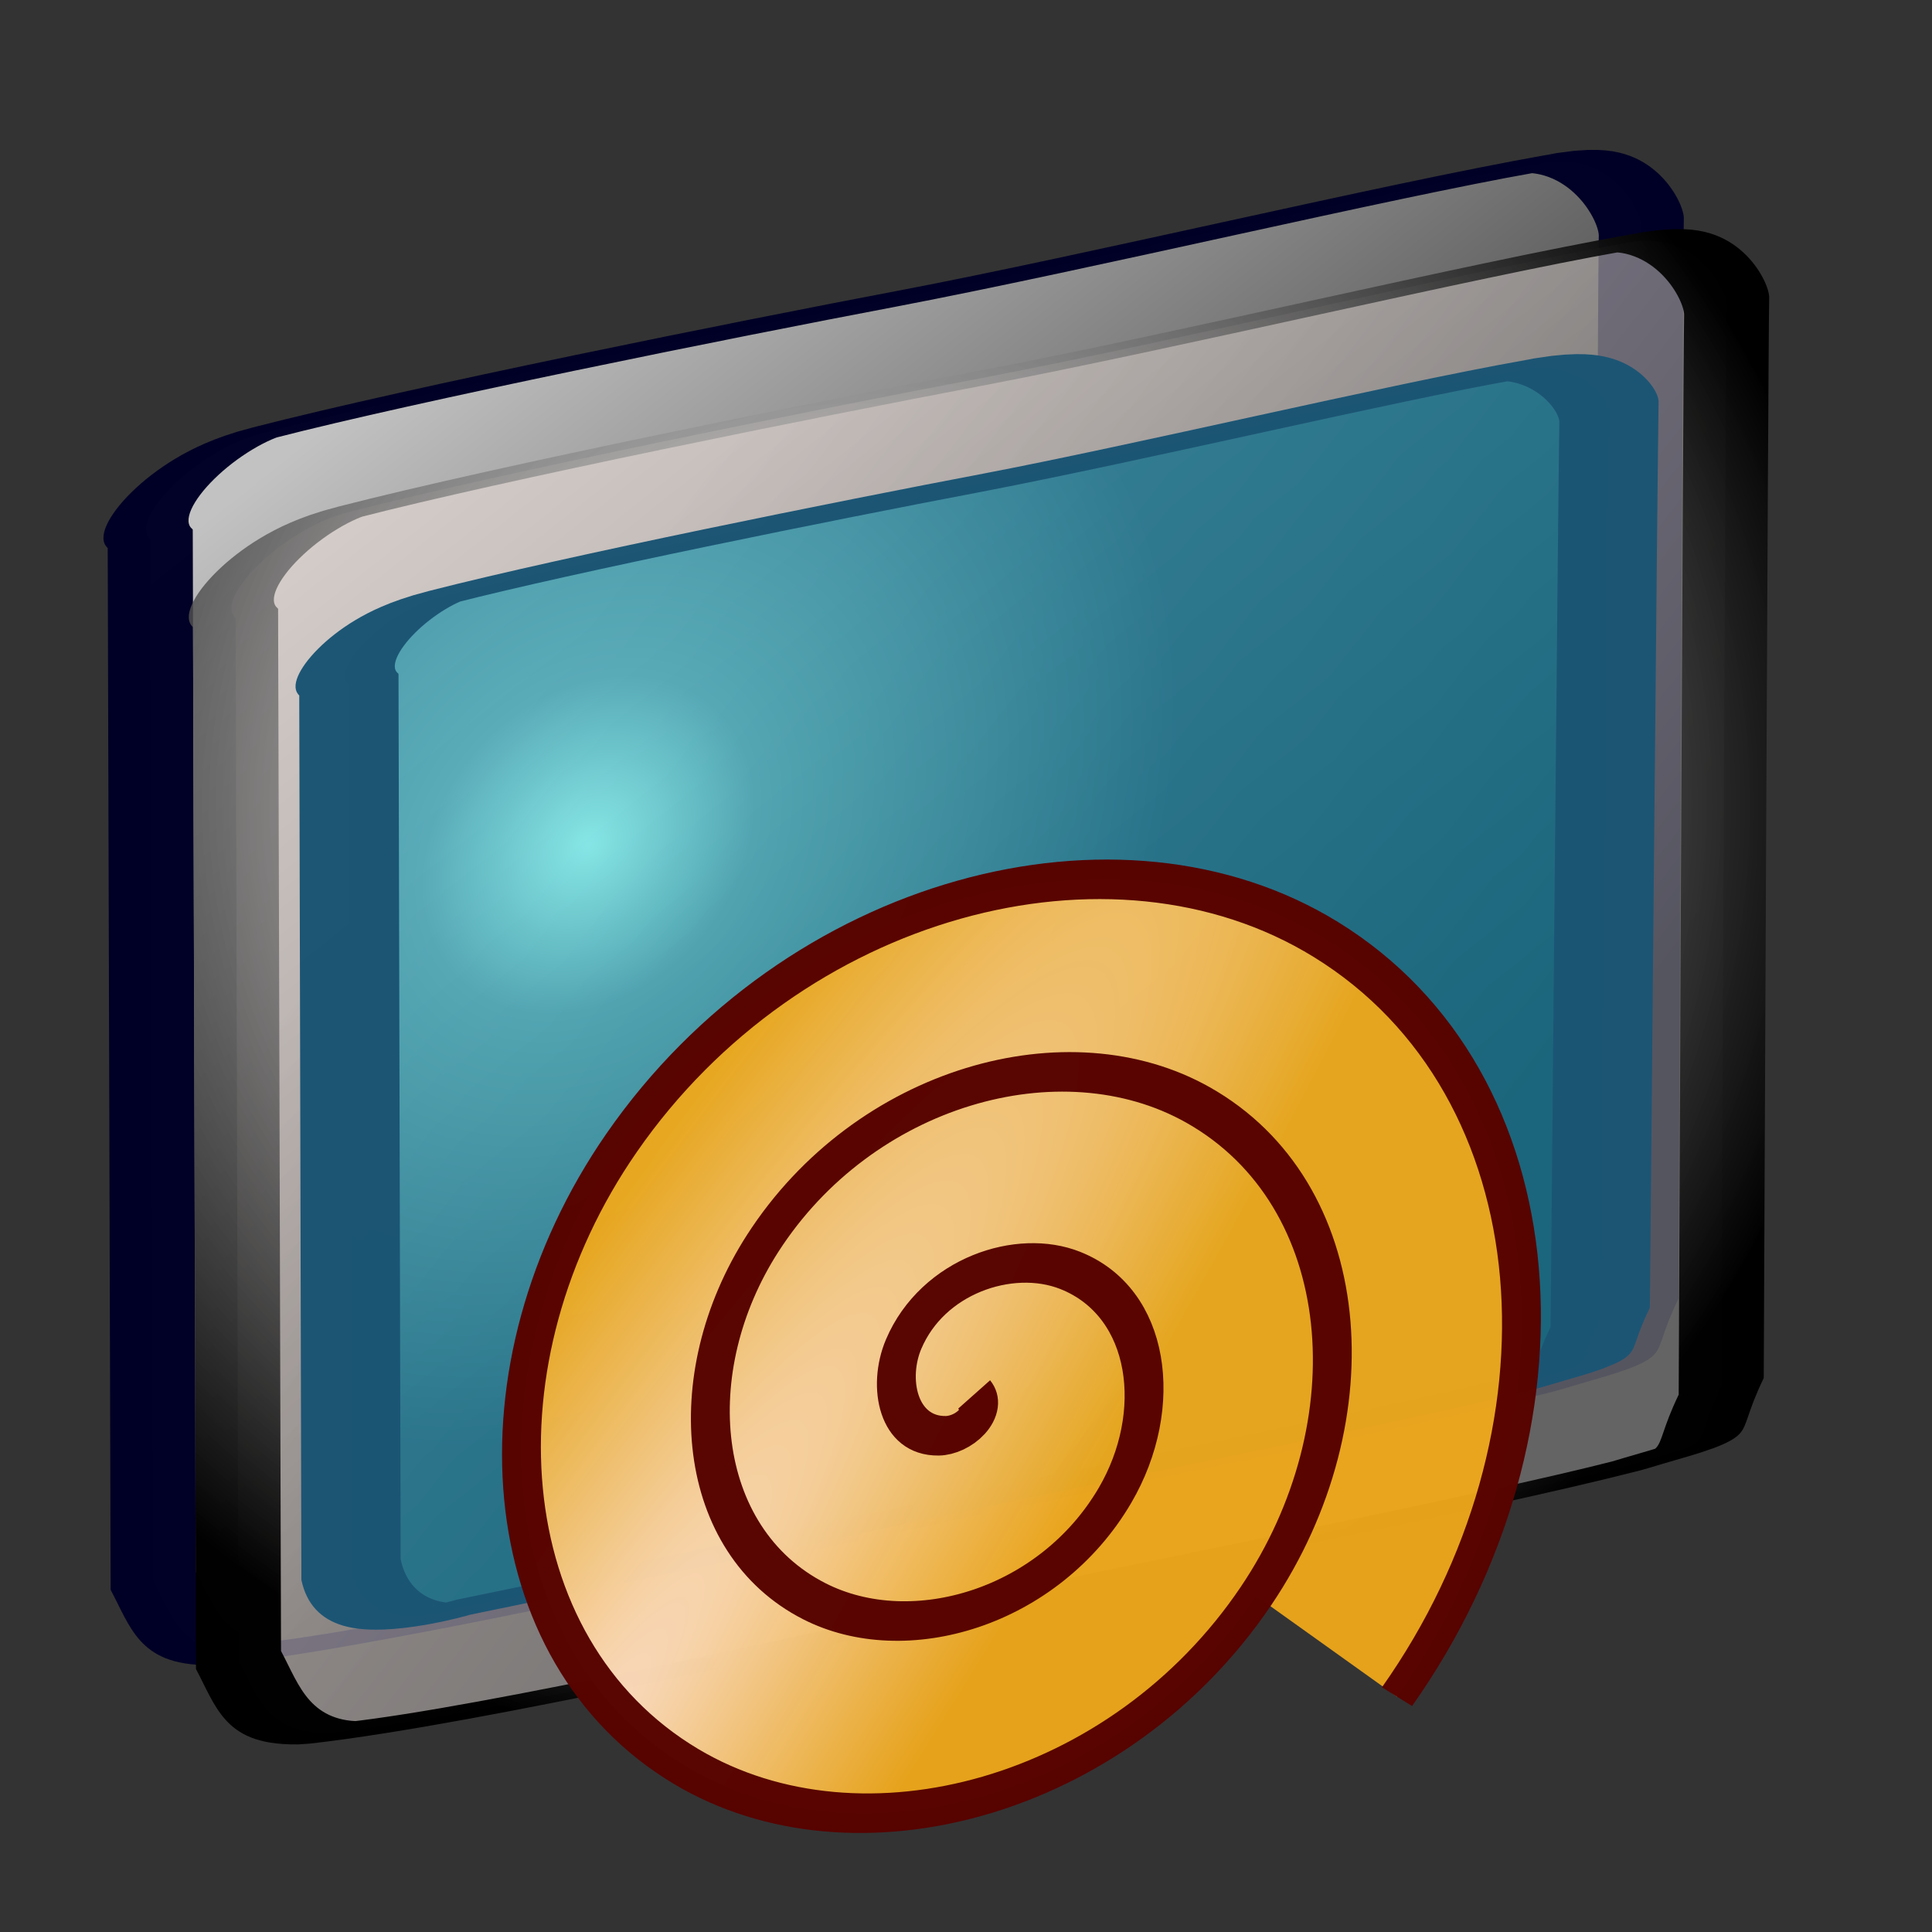 <?xml version="1.0" standalone="no"?>
<!DOCTYPE svg PUBLIC "-//W3C//DTD SVG 20010904//EN"
"http://www.w3.org/TR/2001/REC-SVG-20010904/DTD/svg10.dtd">
<!-- Created with Sodipodi ("http://www.sodipodi.com/") -->
<svg
   xml:space="preserve"
   width="128pt"
   height="128pt"
   viewBox="0 0 507.946 507.946"
   id="svg49"
   sodipodi:version="0.27"
   sodipodi:docname="/mnt/windows/Themes/Work/Blue-Sphere/konsole-b.svg"
   sodipodi:docbase="/mnt/windows/Themes/Work/Blue-Sphere/"
   xmlns="http://www.w3.org/2000/svg"
   xmlns:sodipodi="http://sodipodi.sourceforge.net/DTD/sodipodi-0.dtd"
   xmlns:xlink="http://www.w3.org/1999/xlink">
  <rect x="0" y="0" width="507.946" height="507.946" fill="#333333" stroke="none"/>
  <defs
     id="defs62">
    <linearGradient
       id="linearGradient463">
      <stop
         offset="0"
         style="stop-color:#e7dad5;stop-opacity:0.843;"
         id="stop464" />
      <stop
         offset="1"
         style="stop-color:#797979;stop-opacity:1;"
         id="stop465" />
    </linearGradient>
    <linearGradient
       id="linearGradient460">
      <stop
         offset="0"
         style="stop-color:#ffffff;stop-opacity:0.467;"
         id="stop461" />
      <stop
         offset="1"
         style="stop-color:#000000;stop-opacity:1;"
         id="stop462" />
    </linearGradient>
    <radialGradient
       id="radialGradient456"
       cx="218.94"
       cy="219.772"
       r="150.706"
       fx="218.94"
       fy="219.772"
       gradientUnits="userSpaceOnUse"
       style="stroke:#000000;stroke-opacity:0.986;stroke-width:0.982;">
      <stop
         offset="0"
         style="stop-color:#73ffff;stop-opacity:1;"
         id="stop457" />
      <stop
         offset="1"
         style="stop-color:#1c5574;stop-opacity:1;"
         id="stop458" />
    </radialGradient>
    <linearGradient
       id="linearGradient178">
      <stop
         offset="0"
         style="stop-color:#ffffff;stop-opacity:1;"
         id="stop180" />
      <stop
         offset="1"
         style="stop-color:#000000;stop-opacity:1;"
         id="stop179" />
    </linearGradient>
    <linearGradient
       id="linearGradient174">
      <stop
         offset="0"
         style="stop-color:#ffffff;stop-opacity:1;"
         id="stop176" />
      <stop
         offset="1"
         style="stop-color:#797979;stop-opacity:1;"
         id="stop175" />
    </linearGradient>
    <radialGradient
       id="aigrd1"
       cx="218.94"
       cy="219.772"
       r="150.706"
       fx="218.94"
       fy="219.772"
       gradientUnits="userSpaceOnUse"
       style="stroke:#000000;stroke-opacity:0.986;stroke-width:0.982;">
      <stop
         offset="0"
         style="stop-color:#73ffff;stroke:#000000;stroke-opacity:0.986;stroke-width:0.982;"
         id="stop53" />
      <stop
         offset="0.281"
         style="stop-color:#2EA6B9;stroke:#000000;stroke-opacity:0.986;stroke-width:0.982;"
         id="stop54" />
      <stop
         offset="1"
         style="stop-color:#006b8b;stroke:#000000;stroke-opacity:0.986;stroke-width:0.982;"
         id="stop55" />
    </radialGradient>
    <linearGradient
       xlink:href="#linearGradient463"
       id="linearGradient88"
       x1="0.028"
       y1="-0.069"
       x2="0.369"
       y2="0.263"
       gradientUnits="objectBoundingBox"
       gradientTransform="matrix(0.29,0.305,-1.684,1.679,0.63,0.253)"
       spreadMethod="pad" />
    <radialGradient
       xlink:href="#aigrd1"
       id="radialGradient89"
       cx="-1.82926e-18"
       cy="1.31163e-18"
       fx="-1.82926e-18"
       fy="1.31163e-18"
       r="0.289"
       gradientUnits="objectBoundingBox"
       gradientTransform="matrix(0.29,0.305,-1.684,1.679,0.63,0.253)"
       spreadMethod="pad" />
    <linearGradient
       xlink:href="#linearGradient178"
       id="linearGradient177"
       x1="0.933"
       y1="-0.081"
       x2="0.56"
       y2="0.413"
       gradientUnits="objectBoundingBox"
       gradientTransform="matrix(1,-1.59675e-06,1.76347e-08,1,3.16427e-06,-2.09181e-06)"
       spreadMethod="pad" />
    <linearGradient
       x1="0.023"
       y1="-0.166"
       x2="0.286"
       y2="0.299"
       xlink:href="#linearGradient178"
       id="linearGradient454"
       gradientUnits="objectBoundingBox"
       gradientTransform="matrix(0.29,0.305,-1.684,1.679,0.63,0.253)"
       spreadMethod="pad" />
    <radialGradient
       xlink:href="#linearGradient460"
       id="radialGradient455"
       cx="2.61424e-15"
       cy="1.7429e-15"
       fx="2.61424e-15"
       fy="1.7429e-15"
       r="0.399"
       gradientUnits="objectBoundingBox"
       gradientTransform="matrix(-0.043,0.663,-1.612,1.613,0.619,0.342)"
       spreadMethod="pad" />
  </defs>
  <defs
     id="defs22">
    <linearGradient
       id="linearGradient124">
      <stop
         offset="0"
         style="stop-color:#6ace34;stop-opacity:0.992;"
         id="stop125" />
      <stop
         offset="1"
         style="stop-color:#3d7a35;stop-opacity:0.953;"
         id="stop126" />
    </linearGradient>
    <linearGradient
       id="linearGradient120">
      <stop
         offset="0"
         style="stop-color:#f52755;stop-opacity:0.992;"
         id="stop121" />
      <stop
         offset="1"
         style="stop-color:#a81837;stop-opacity:0.953;"
         id="stop122" />
    </linearGradient>
    <linearGradient
       id="linearGradient96">
      <stop
         offset="0"
         style="stop-color:#fbddb2;stop-opacity:0.992;"
         id="stop97" />
      <stop
         offset="1"
         style="stop-color:#efa81a;stop-opacity:0.953;"
         id="stop98" />
    </linearGradient>
    <linearGradient
       id="linearGradient1857">
      <stop
         offset="0"
         style="stop-color:#fbddc7;stop-opacity:0.992;"
         id="stop1858" />
      <stop
         offset="1"
         style="stop-color:#efa81a;stop-opacity:0.953;"
         id="stop1859" />
    </linearGradient>
    <linearGradient
       id="linearGradient168">
      <stop
         offset="0"
         style="stop-color:#cdffff;stop-opacity:1;"
         id="stop169" />
      <stop
         offset="1"
         style="stop-color:#0c5d7d;stop-opacity:0.906;"
         id="stop170" />
    </linearGradient>
    <linearGradient
       id="linearGradient90">
      <stop
         offset="0"
         style="stop-color:#cdffff;stop-opacity:1;"
         id="stop91" />
      <stop
         offset="1"
         style="stop-color:#006b97;stop-opacity:0.906;"
         id="stop92" />
    </linearGradient>
    <linearGradient
       id="linearGradient67">
      <stop
         offset="0"
         style="stop-color:#d7ffff;stop-opacity:0.898;"
         id="stop70" />
      <stop
         offset="1"
         style="stop-color:#2ea6b9;stop-opacity:0.953;"
         id="stop69" />
    </linearGradient>
    <linearGradient
       id="linearGradient57"
       x1="0"
       y1="0"
       x2="1"
       y2="0"
       xlink:href="#linearGradient174" />
    <defs
       id="defs4">
      <radialGradient
         id="1"
         cx="869.603"
         cy="1973.58"
         r="2106.65"
         fx="869.603"
         fy="1973.58"
         gradientUnits="userSpaceOnUse"
         xlink:href="#linearGradient67" />
    </defs>
    <defs
       id="defs11">
      <linearGradient
         id="2"
         x1="255.848"
         y1="119.147"
         x2="375.686"
         y2="34.101"
         gradientUnits="userSpaceOnUse"
         xlink:href="#linearGradient178" />
    </defs>
    <defs
       id="defs16">
      <linearGradient
         id="3"
         x1="275.053"
         y1="109.384"
         x2="356.481"
         y2="30.864"
         gradientUnits="userSpaceOnUse"
         xlink:href="#linearGradient57" />
    </defs>
    <radialGradient
       cx="3.03981e-14"
       cy="1.05578e-10"
       r="0.773"
       fx="3.03981e-14"
       fy="1.05578e-10"
       xlink:href="#linearGradient168"
       id="radialGradient88"
       gradientUnits="objectBoundingBox"
       gradientTransform="matrix(0.946,0,0,1.057,0.264,0.25)"
       spreadMethod="pad" />
    <linearGradient
       x1="2.696"
       y1="1.147"
       x2="3.851"
       y2="0.623"
       xlink:href="#linearGradient67"
       id="linearGradient89"
       gradientUnits="objectBoundingBox"
       gradientTransform="translate(-2.658,-0.201)"
       spreadMethod="pad" />
    <linearGradient
       xlink:href="#linearGradient96"
       id="linearGradient1856"
       x1="-0.017"
       y1="-0.547"
       x2="0.015"
       y2="0.138"
       gradientUnits="objectBoundingBox"
       gradientTransform="matrix(1.28,-1.281,0.38,0.401,0.419,0.456)"
       spreadMethod="pad" />
    <radialGradient
       xlink:href="#linearGradient1857"
       id="radialGradient1860"
       cx="-5.51513e-06"
       cy="-1.48419e-06"
       fx="-5.51513e-06"
       fy="-1.48419e-06"
       r="0.694"
       gradientUnits="objectBoundingBox"
       gradientTransform="matrix(1.648,-1.649,0.295,0.311,0.003,0.809)"
       spreadMethod="pad" />
    <radialGradient
       xlink:href="#linearGradient96"
       id="radialGradient95"
       cx="6.46047e-09"
       cy="5.68149e-08"
       fx="6.46047e-09"
       fy="5.68149e-08"
       r="0.242"
       gradientUnits="objectBoundingBox"
       gradientTransform="matrix(0.819,0,0,1.221,0.418,0.463)"
       spreadMethod="pad" />
    <linearGradient
       x1="-0.017"
       y1="-0.547"
       x2="0.015"
       y2="0.138"
       xlink:href="#linearGradient120"
       id="linearGradient123"
       gradientUnits="objectBoundingBox"
       gradientTransform="matrix(1.28,-1.281,0.38,0.401,0.419,0.456)"
       spreadMethod="pad" />
    <linearGradient
       x1="-0.017"
       y1="-0.547"
       x2="0.015"
       y2="0.138"
       xlink:href="#linearGradient124"
       id="linearGradient127"
       gradientUnits="objectBoundingBox"
       gradientTransform="matrix(1.28,-1.281,0.38,0.401,0.419,0.456)"
       spreadMethod="pad" />
  </defs>
  <sodipodi:namedview
     id="base">
    <sodipodi:guide
       orientation="horizontal"
       position="36.946"
       id="sodipodi:guide74" />
    <sodipodi:guide
       orientation="horizontal"
       position="84.997"
       id="sodipodi:guide75" />
    <sodipodi:guide
       orientation="vertical"
       position="105.994"
       id="sodipodi:guide449" />
    <sodipodi:guide
       orientation="vertical"
       position="114.069"
       id="sodipodi:guide450" />
    <sodipodi:guide
       orientation="vertical"
       position="15.546"
       id="sodipodi:guide451" />
    <sodipodi:guide
       orientation="vertical"
       position="23.218"
       id="sodipodi:guide452" />
  </sodipodi:namedview>
  <path
     style="font-size:12;fill:url(#linearGradient454);fill-opacity:0.7;stroke:#000027;stroke-width:1.525;stroke-linecap:round;stroke-linejoin:round;stroke-opacity:0.992;"
     d="M 295.174 235.849 C 296.39 234.639 300.683 229.606 299.748 228.823 C 298.093 226.544 293.673 223.485 291.446 220.874 C 289.472 218.522 285.597 214.452 283.126 213.07 C 282.018 212.411 277.157 215.521 275.88 217.325 L 202.733 289.217 C 200.157 292.231 197.516 295.062 197.466 296.663 C 198.404 299.595 203.227 303.365 205.147 305.1 C 207.319 307.096 211.534 311.764 213.936 313.119 C 215.801 313.69 214.555 314.031 219.336 310.173 C 219.336 310.173 291.54 239.389 295.174 235.849 z "
     id="path453"
     transform="matrix(10.273,-4.003,10.463,-0.262,-5068.49,1302.92)"
     sodipodi:nodetypes="cszsccszscc" />
  <path
     style="font-size:12;fill:url(#linearGradient88);fill-opacity:0.7;stroke:url(#radialGradient455);stroke-width:1.525;stroke-linecap:round;stroke-linejoin:round;stroke-opacity:0.992;"
     d="M 295.174 235.849 C 296.39 234.639 300.683 229.606 299.748 228.823 C 298.093 226.544 293.673 223.485 291.446 220.874 C 289.472 218.522 285.597 214.452 283.126 213.07 C 282.018 212.411 277.157 215.521 275.88 217.325 L 202.733 289.217 C 200.157 292.231 197.516 295.062 197.466 296.663 C 198.404 299.595 203.227 303.365 205.147 305.1 C 207.319 307.096 211.534 311.764 213.936 313.119 C 215.801 313.69 214.555 314.031 219.336 310.173 C 219.336 310.173 291.54 239.389 295.174 235.849 z "
     id="path97"
     transform="matrix(10.273,-4.003,10.463,-0.262,-5046.05,1323.75)"
     sodipodi:nodetypes="cszsccszscc" />
  <path
     style="font-size:12;fill:url(#radialGradient89);fill-opacity:0.7;stroke:#1c5574;stroke-width:2.113;stroke-linecap:round;stroke-linejoin:round;stroke-opacity:0.99;"
     d="M 296.022 235.14 C 297.238 233.93 300.683 229.606 299.748 228.823 C 298.093 226.544 293.673 223.485 291.446 220.874 C 289.472 218.522 285.559 214.412 283.088 213.03 C 281.98 212.371 277.157 215.521 275.88 217.325 L 200.926 290.982 C 196.815 295.321 196.141 297.397 197.394 297.643 C 199.289 299.581 203.227 303.365 205.147 305.1 C 207.319 307.096 211.534 311.764 213.936 313.119 C 215.801 313.69 214.555 314.031 219.336 310.173 C 219.336 310.173 292.388 238.68 296.022 235.14 z "
     id="path44"
     transform="matrix(8.653,-3.346,8.813,-0.246,-4210.75,1156.54)"
     sodipodi:nodetypes="cszsccszscc" />
  <path
     transform="matrix(4.016,-1.522,0.751,3.869,114.026,178.321)"
     style="font-size:12;fill:url(#radialGradient1860);fill-rule:nonzero;stroke:#580400;stroke-width:2.5;stroke-opacity:0.992;"
     d="M 24.48 58.297 C 25.178 59.842 23.328 60.636 22.04 60.147 C 19.321 59.116 19.323 55.462 20.778 53.417 C 23.354 49.798 28.664 50.017 31.798 52.745 C 36.369 56.722 35.908 63.875 31.882 68.055 C 26.541 73.601 17.492 72.885 12.282 67.55 C 5.748 60.859 6.724 49.892 13.375 43.659 C 21.409 36.131 34.304 37.37 41.556 45.342 C 50.082 54.713 48.578 69.545 39.285 77.813 C 28.578 87.339 11.806 85.57 2.524 74.953 C -8.004 62.911 -5.969 44.197 5.973 33.901 C 19.347 22.37 40.007 24.672 51.314 37.939 C 63.849 52.646 61.281 75.252 46.688 87.571 "
     id="path443" />
</svg>

